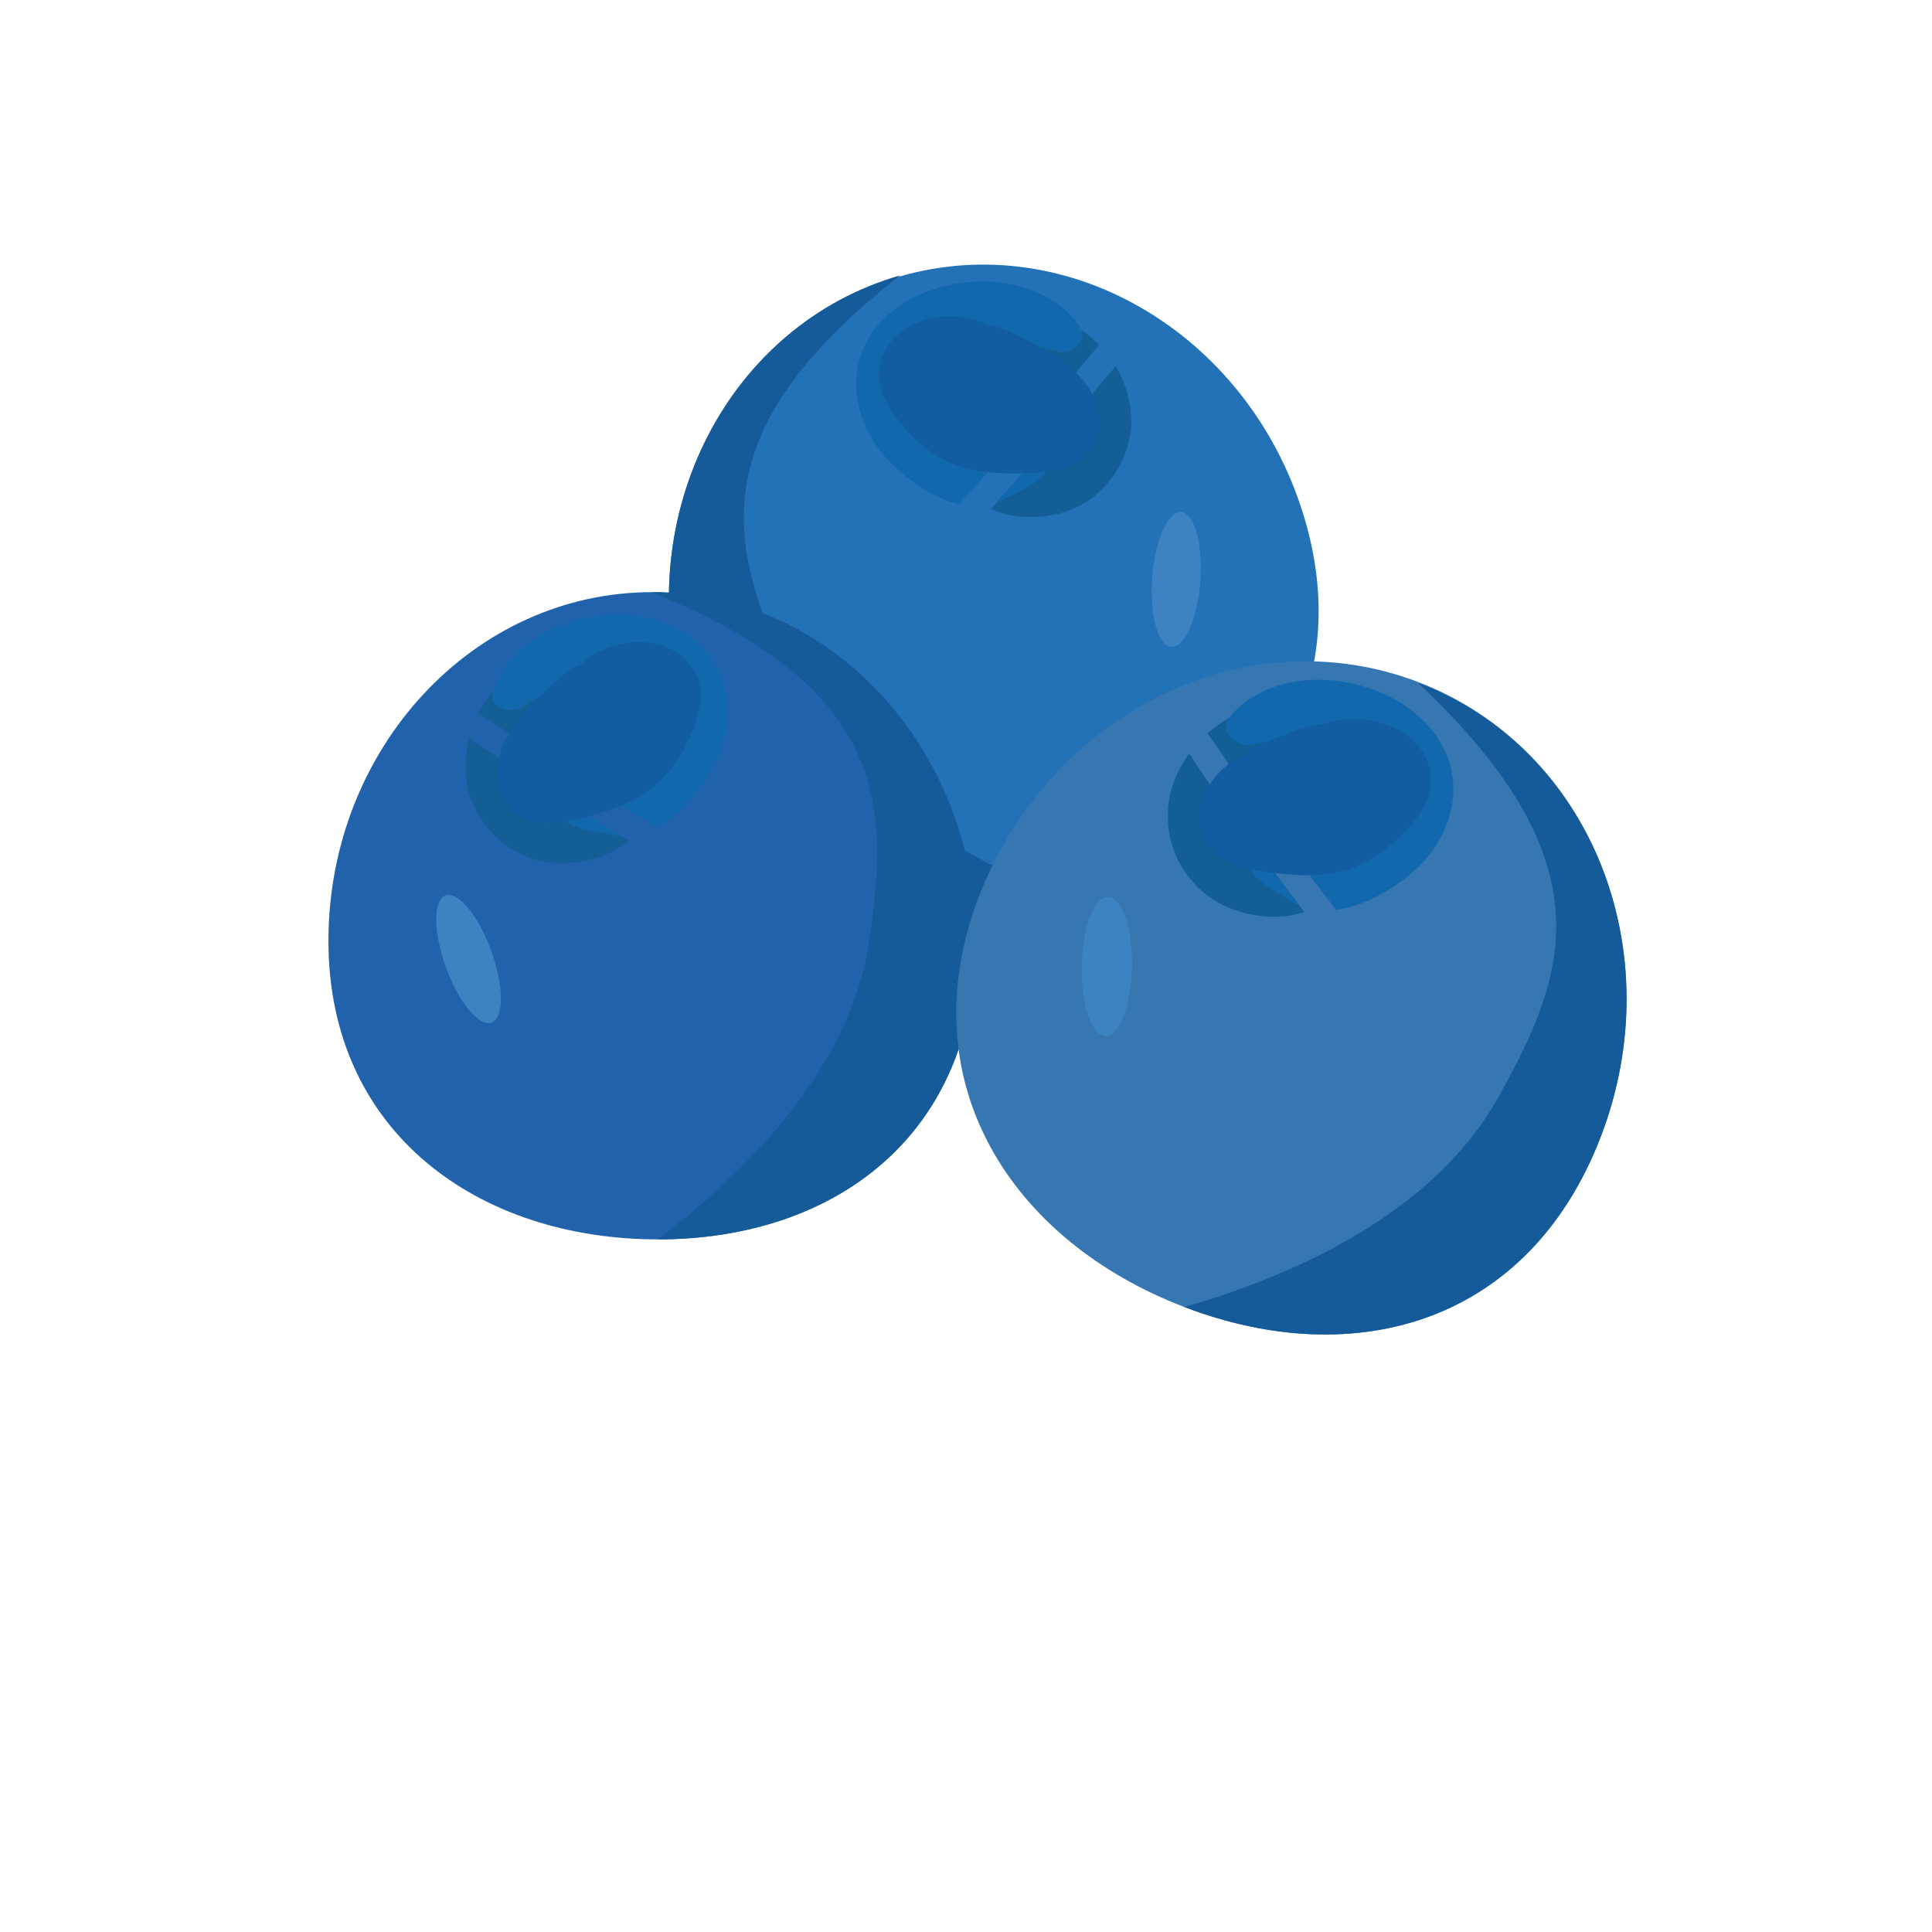 <?xml version="1.0" encoding="utf-8"?>
<!-- Generator: Adobe Illustrator 25.2.1, SVG Export Plug-In . SVG Version: 6.00 Build 0)  -->
<svg version="1.1" id="Layer_3" xmlns="http://www.w3.org/2000/svg" xmlns:xlink="http://www.w3.org/1999/xlink" x="0px" y="0px"
	 viewBox="0 0 200 200" style="enable-background:new 0 0 200 200;" xml:space="preserve">
<style type="text/css">
	.st0{fill:#2371B7;}
	.st1{fill:#145E96;}
	.st2{fill:#1268AC;}
	.st3{fill:#125DA1;}
	.st4{fill:#165B99;}
	.st5{fill:#3D82C1;}
	.st6{fill:#2062AC;}
	.st7{fill:#3677B2;}
</style>
<g>
	<path class="st0" d="M70.7,72.4c5.4,19.2,22.3,25.8,40.1,20.8s29.8-19.8,24.4-39s-24.2-30.7-42-25.6S65.3,53.2,70.7,72.4z"/>
	<g>
		<path class="st1" d="M110,40.2c-0.5-0.7-1.2-1.3-1.9-1.8c-1.1-0.8-2.3-1.3-3.5-1.9c-1.1-0.5-1.8-1.4-2.7-2.1c-0.4-0.3-0.5-1,0-1.2
			c1.8-0.8,2.8-1.4,4.9-1.1c2,0.4,3.8,1,5.5,2.3c0.5,0.4,1,0.9,1.5,1.3C112.5,37.2,111.3,38.7,110,40.2z"/>
		<path class="st1" d="M100.4,50.9c-0.2-0.3-0.4-0.6-0.6-1c-0.5-1.2-0.2-2.4,0.9-3.1c1-0.5,2.3-0.5,3.8-0.4
			C103.1,47.9,101.8,49.4,100.4,50.9z"/>
		<path class="st1" d="M108.1,46.5c1.7-0.1,3-0.8,3-3.2c0-0.1,0-0.1,0-0.2c1.5-1.7,2.9-3.5,4.4-5.2c1.1,1.9,1.7,4,1.6,6.3
			c-0.3,3.7-2.7,7.1-6.1,8.5c-2.3,1-5.8,1.2-8.4,0C104.4,50.6,106.2,48.6,108.1,46.5z"/>
	</g>
	<g>
		<path class="st2" d="M109.5,36.4c-6.1-1.8-11.2-2.3-13.3,2.2c-1.7,3.6,3.3,6.5,7.8,8.4c-1.6,1.7-3.1,3.4-4.7,5.2
			c-2.7-0.6-5.4-2.6-7.2-4.4c-3.2-3.3-4.6-8.2-2.4-12.4c4-7.4,17.1-8.6,22-1.7C112.8,35.2,110.9,36.8,109.5,36.4z"/>
		<path class="st2" d="M106.7,48c0.3,0.1,0.7,0.3,1,0.4c1.8,0.7-2.1,2.4-3.8,3.3c-0.3,0.1-0.6,0.2-0.8,0.3
			C104.3,50.7,105.5,49.4,106.7,48z"/>
	</g>
	<path class="st3" d="M91,38.6c-0.1,2.9,2.6,5.9,4.6,7.6c2.6,2.2,5.7,2.8,9,2.8c2.9,0,6.5,0,8.4-2.6c1.5-2.1,0.8-4.9-0.7-6.8
		c-1.8-2.3-4.8-3.8-7.4-5.1c-0.9-0.4-1.8-0.8-2.7-0.9c-1.7-0.8-3.7-1.1-5.7-0.7C93.8,33.5,91.1,35.5,91,38.6z"/>
	<path class="st4" d="M70.7,72.4c5.4,19.2,22.3,25.8,40.1,20.8c-9.3-3.6-23.8-11-29.5-23.9c-5.7-12.9-9-24.5,11.9-40.8
		C75.4,33.6,65.3,53.2,70.7,72.4z"/>
	
		<ellipse transform="matrix(7.304560e-02 -0.997 0.997 7.304560e-02 53.044 177.039)" class="st5" cx="121.8" cy="60" rx="7" ry="2.5"/>
</g>
<g>
	<path class="st6" d="M101,97.4c0,19.9-14.4,30.9-32.9,30.9S34,117.3,34,97.4s15-36.1,33.5-36.1S101,77.5,101,97.4z"/>
	<g>
		<path class="st1" d="M54.5,77.1c0.3-0.8,0.8-1.6,1.3-2.3c0.8-1.1,1.8-1.9,2.8-2.8c0.9-0.8,1.3-1.8,2.1-2.8
			c0.3-0.4,0.2-1.1-0.4-1.1c-1.9-0.3-3.1-0.6-5,0.3c-1.9,0.9-3.4,2-4.7,3.7c-0.4,0.5-0.7,1.1-1.1,1.7C51.2,74.9,52.8,76,54.5,77.1z"
			/>
		<path class="st1" d="M66.6,84.8c0.1-0.4,0.2-0.7,0.3-1.1c0.2-1.3-0.4-2.4-1.7-2.7c-1.1-0.3-2.4,0.1-3.8,0.6
			C63.2,82.6,64.9,83.7,66.6,84.8z"/>
		<path class="st1" d="M58,82.7c-1.7,0.3-3.1,0-3.8-2.3c0-0.1,0-0.1,0-0.2c-1.9-1.3-3.8-2.5-5.6-3.8c-0.6,2.1-0.6,4.4,0.2,6.4
			c1.3,3.5,4.5,6.1,8.2,6.5c2.5,0.3,6-0.4,8.1-2.3C62.7,85.6,60.3,84.1,58,82.7z"/>
	</g>
	<g>
		<path class="st2" d="M53.9,73.3c5.4-3.4,10.1-5.3,13.4-1.5c2.6,3-1.5,7.1-5.2,10.2c2,1.2,3.9,2.5,5.9,3.7c2.5-1.4,4.5-3.9,5.8-6.2
			c2.2-4,2.2-9.1-1.1-12.5c-5.8-6-18.8-3.7-21.6,4.4C50.4,73,52.6,74,53.9,73.3z"/>
		<path class="st2" d="M59.7,83.7c-0.3,0.2-0.6,0.4-0.8,0.6c-1.5,1.1,2.6,1.8,4.5,2.1c0.3,0.1,0.6,0.1,0.9,0.1
			C62.8,85.6,61.3,84.7,59.7,83.7z"/>
	</g>
	<path class="st3" d="M65.4,66.5c-2.1,0.2-3.9,1-5.3,2.3c-0.8,0.3-1.6,0.9-2.4,1.6c-2.1,1.9-4.6,4.2-5.7,6.9
		c-0.9,2.2-0.8,5.1,1.2,6.7c2.5,2,6,1,8.8,0.2c3.2-0.9,6-2.4,7.9-5.2c1.5-2.2,3.2-5.8,2.4-8.6C71.3,67.5,68.2,66.2,65.4,66.5z"/>
	<path class="st4" d="M101,97.4c0,19.9-14.4,30.9-32.9,30.9c7.9-6,19.9-17,21.9-31s2-26-22.5-36C86,61.3,101,77.5,101,97.4z"/>
	<ellipse transform="matrix(0.94 -0.341 0.341 0.94 -30.945 22.478)" class="st5" cx="48.5" cy="99.3" rx="2.5" ry="7"/>
</g>
<g>
	<path class="st7" d="M165.7,117.7c-7.4,19.2-25.3,24.4-43.1,17.6S94,112.1,101.3,92.9c7.4-19.2,27.7-29.1,45.5-22.3
		S173.1,98.5,165.7,117.7z"/>
	<g>
		<path class="st1" d="M128.5,80.9c0.6-0.7,1.3-1.2,2.1-1.7c1.2-0.7,2.5-1.1,3.7-1.6c1.2-0.5,2-1.3,3-1.9c0.4-0.3,0.6-1,0.1-1.2
			c-1.8-1-2.8-1.8-4.9-1.6c-2.1,0.2-4,0.7-5.9,1.8c-0.6,0.4-1.1,0.8-1.6,1.2C126.2,77.6,127.3,79.3,128.5,80.9z"/>
		<path class="st1" d="M137.3,92.9c0.3-0.3,0.5-0.6,0.7-1c0.6-1.1,0.5-2.5-0.7-3.3c-0.9-0.7-2.3-0.8-3.8-0.8
			C134.8,89.5,136.1,91.2,137.3,92.9z"/>
		<path class="st1" d="M129.9,87.6c-1.8-0.3-3-1.1-2.8-3.6c0-0.1,0-0.1,0-0.2c-1.4-1.9-2.7-3.8-4-5.8c-1.3,1.8-2.2,4-2.2,6.3
			c-0.1,3.9,2.1,7.5,5.5,9.3c2.3,1.2,5.9,1.8,8.6,0.8C133.3,92.1,131.6,89.9,129.9,87.6z"/>
	</g>
	<g>
		<path class="st2" d="M129.4,77.1c6.4-1.2,11.7-1.3,13.4,3.5c1.4,3.9-4,6.3-8.8,7.9c1.4,1.9,2.9,3.8,4.3,5.7
			c2.9-0.4,5.8-2.1,7.8-3.8c3.6-3,5.5-7.9,3.6-12.4c-3.4-7.9-16.7-10.5-22.4-3.8C126.1,75.5,127.9,77.3,129.4,77.1z"/>
		<path class="st2" d="M131.1,89.3c-0.4,0.1-0.7,0.2-1,0.3c-1.9,0.5,1.9,2.7,3.6,3.7c0.3,0.2,0.5,0.3,0.8,0.4
			C133.4,92.3,132.2,90.8,131.1,89.3z"/>
	</g>
	<path class="st3" d="M142.9,74.8c-2.1-0.6-4.1-0.5-6,0.2c-0.9,0-1.9,0.3-2.8,0.6c-2.7,1.1-6,2.3-8,4.5c-1.7,1.8-2.7,4.6-1.3,6.9
		c1.7,2.9,5.4,3.2,8.4,3.5c3.4,0.3,6.7,0,9.5-2.1c2.3-1.6,5.3-4.4,5.4-7.4C148.3,77.9,145.8,75.6,142.9,74.8z"/>
	<path class="st4" d="M165.7,117.7c-7.4,19.2-25.3,24.4-43.1,17.6c9.8-2.8,25.4-9,32.5-21.7s11.5-24.3-8.3-42.9
		C164.7,77.4,173.1,98.5,165.7,117.7z"/>
	
		<ellipse transform="matrix(1.917730e-02 -1 1 1.917730e-02 12.279 212.74)" class="st5" cx="114.6" cy="100.1" rx="7.2" ry="2.6"/>
</g>
</svg>

